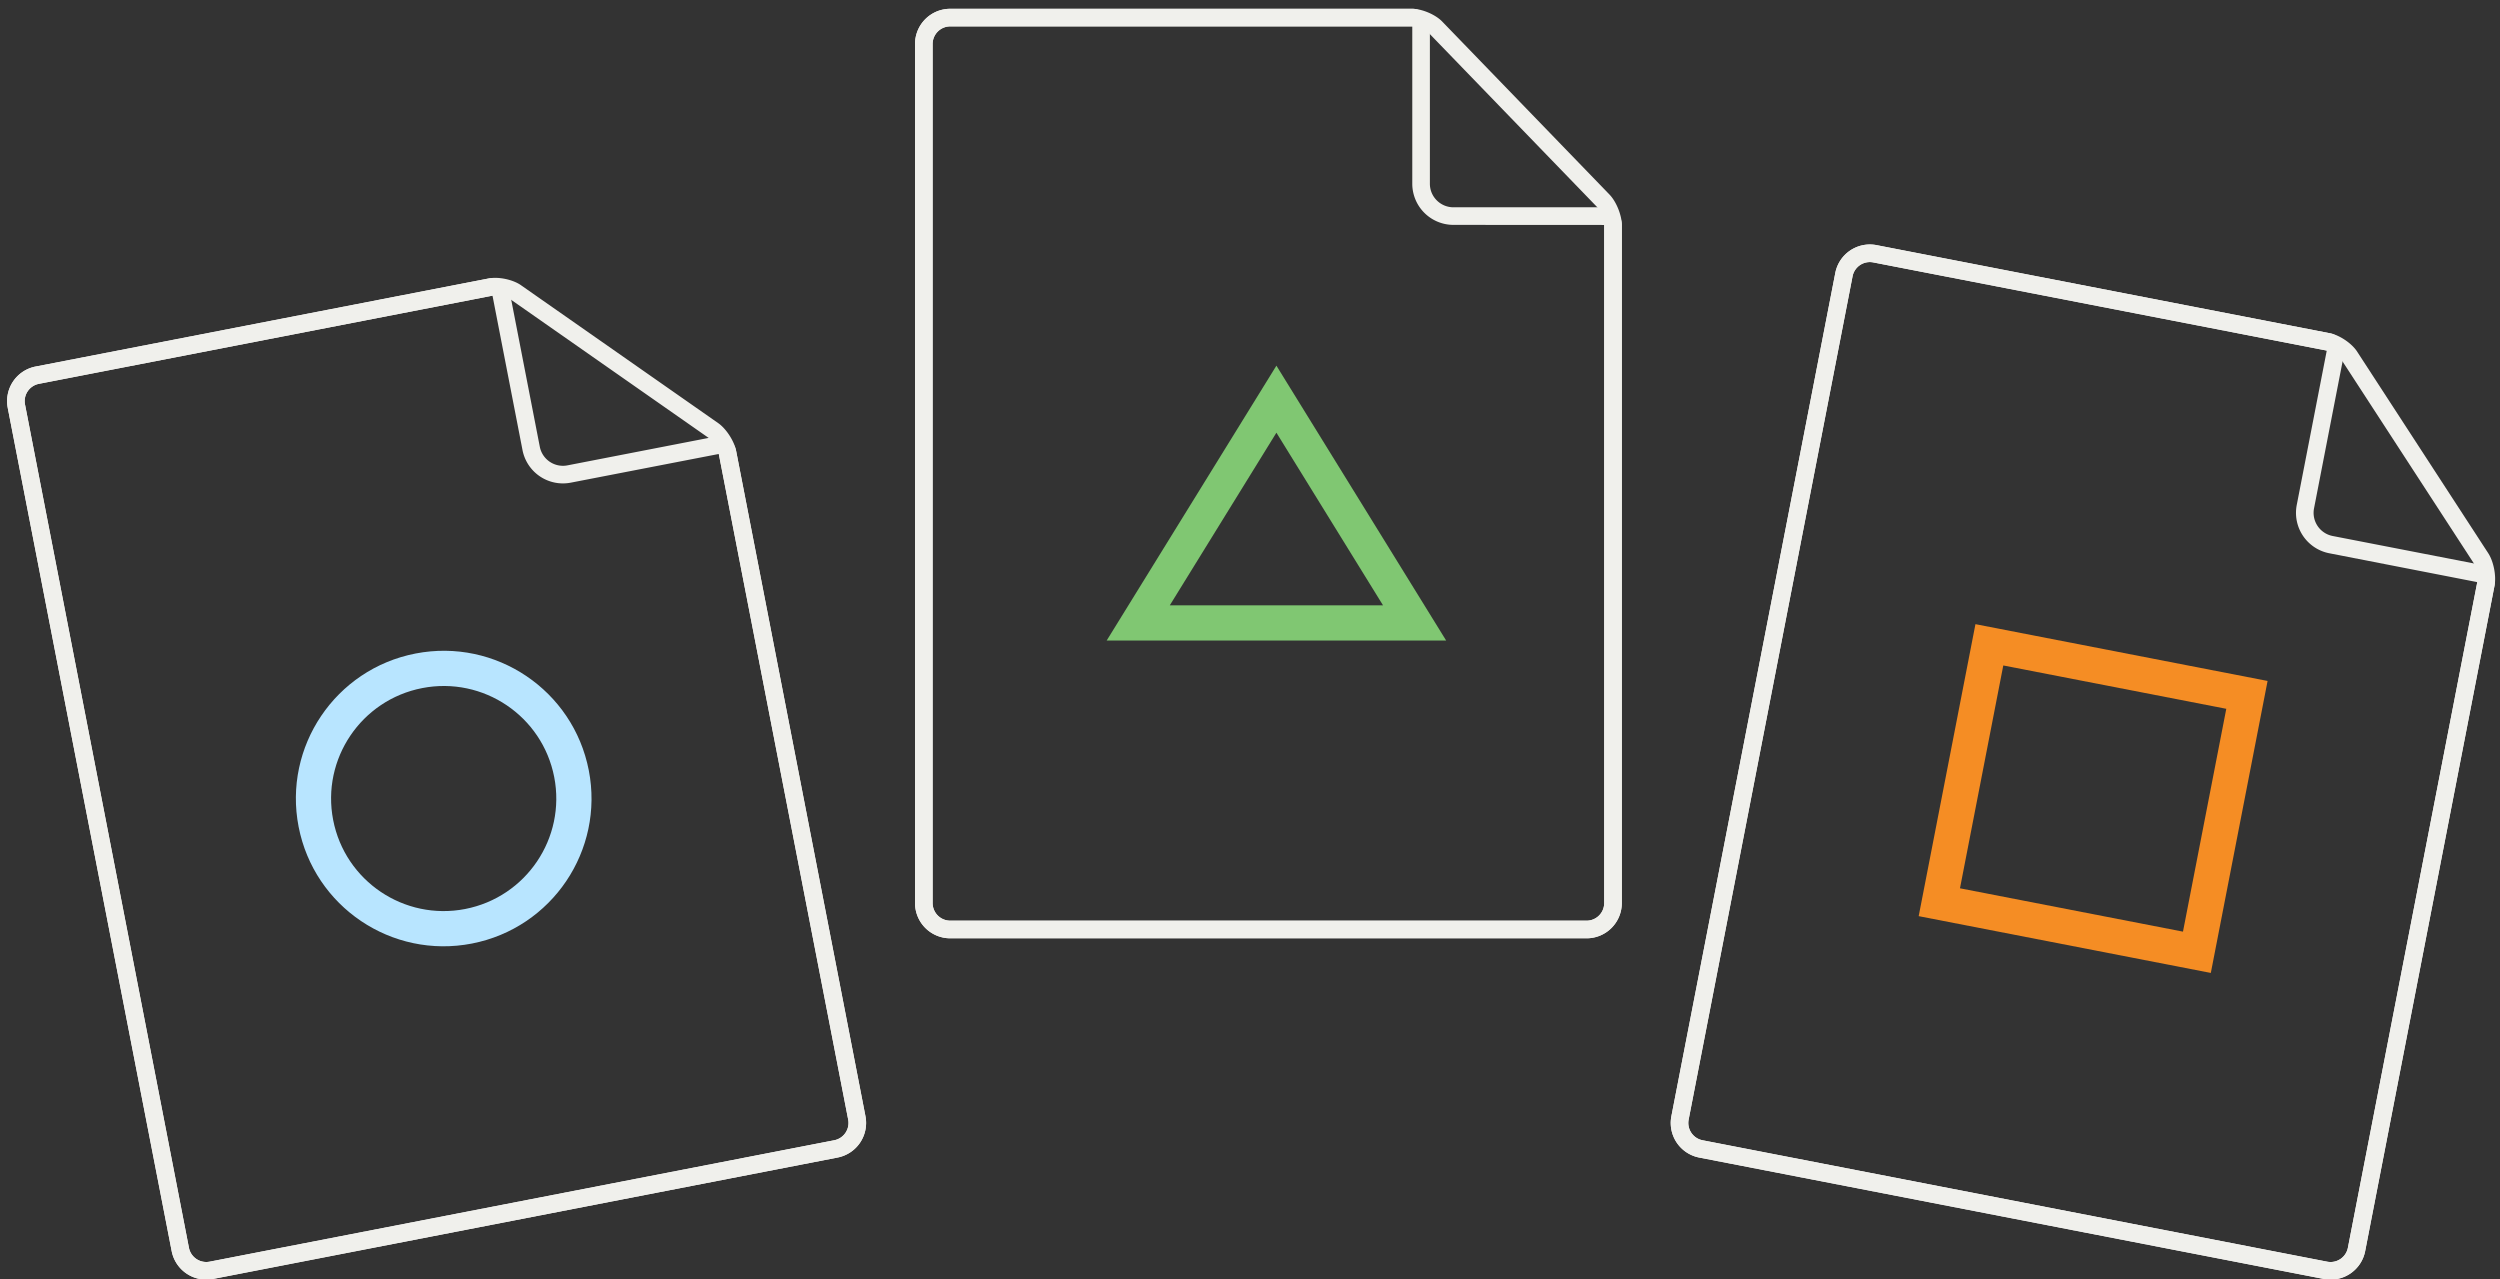<svg width="213" height="109" viewBox="0 0 213 109" xmlns="http://www.w3.org/2000/svg">
    <rect x="0" y="0" width="213" height="109" fill="#333333" stroke="none"/>
    <title>
        onHover
    </title>
    <g fill="none" fill-rule="evenodd">
        <g fill="#F0F0EC">
            <path d="M157.837 23.552l-13.963 71.833c-.16.82.373 1.608 1.192 1.767l53.209 10.343c.82.16 1.607-.372 1.766-1.189l11.023-56.708c.084-.434-.078-1.27-.32-1.64l-11.18-17.194c-.232-.355-.915-.815-1.334-.897l-38.635-7.51a1.5 1.5 0 0 0-1.758 1.195zm-1.472-.287a3 3 0 0 1 3.517-2.38l38.635 7.51c.818.159 1.852.857 2.304 1.552l11.181 17.193c.454.698.693 1.93.534 2.745l-11.023 56.707a3.003 3.003 0 0 1-3.524 2.375l-53.21-10.342a3.004 3.004 0 0 1-2.377-3.527l13.963-71.833z"/>
            <path d="M157.837 23.552l-13.963 71.833c-.16.82.373 1.608 1.192 1.767l53.209 10.343c.82.16 1.607-.372 1.766-1.189l11.023-56.708c0-.003-12.61-2.46-12.61-2.46a3.509 3.509 0 0 1-2.772-4.11l2.558-13.158c0-.003-38.645-7.513-38.645-7.513a1.5 1.5 0 0 0-1.758 1.195zm-1.472-.287a3 3 0 0 1 3.517-2.38l38.635 7.51a1.5 1.5 0 0 1 1.195 1.761l-2.557 13.158a2.009 2.009 0 0 0 1.585 2.352l12.603 2.45a1.51 1.51 0 0 1 1.193 1.769l-11.023 56.707a3.003 3.003 0 0 1-3.524 2.375l-53.21-10.342a3.004 3.004 0 0 1-2.377-3.527l13.963-71.833z"/>
        </g>
        <path d="M166.99 75.683l19 3.693 3.69-18.986-19-3.693-3.69 18.986zm1.318-22.504l24.89 4.838-4.836 24.877-24.89-4.838 4.836-24.877z" fill="#F58D24"/>
        <g fill="#F0F0EC">
            <path d="M2.133 34.469l13.963 71.833c.16.82.948 1.351 1.767 1.192l53.209-10.343c.82-.159 1.351-.947 1.192-1.764L61.241 38.68c-.084-.435-.548-1.148-.91-1.402L43.523 25.525c-.347-.242-1.154-.413-1.572-.332l-38.635 7.51a1.5 1.5 0 0 0-1.183 1.766zm-1.472.286A3 3 0 0 1 3.03 31.23l38.635-7.51c.818-.159 2.038.101 2.717.576L61.191 36.05c.682.477 1.364 1.53 1.523 2.345L73.737 95.1a3.003 3.003 0 0 1-2.379 3.523L18.15 108.967a3.004 3.004 0 0 1-3.525-2.38L.66 34.756z"/>
            <path d="M2.133 34.469l13.963 71.833c.16.82.948 1.351 1.767 1.192l53.209-10.343c.82-.159 1.351-.947 1.192-1.764L61.241 38.68c0-.003-12.613 2.443-12.613 2.443a3.509 3.509 0 0 1-4.11-2.773l-2.557-13.158c0-.003-38.645 7.51-38.645 7.51a1.5 1.5 0 0 0-1.183 1.767zm-1.472.286A3 3 0 0 1 3.03 31.23l38.635-7.51a1.5 1.5 0 0 1 1.768 1.185l2.558 13.158a2.009 2.009 0 0 0 2.351 1.587l12.603-2.45a1.51 1.51 0 0 1 1.769 1.194L73.737 95.1a3.003 3.003 0 0 1-2.379 3.523L18.15 108.967a3.004 3.004 0 0 1-3.525-2.38L.66 34.756z"/>
        </g>
        <path d="M40.205 80.391c6.826-1.327 11.286-7.934 9.96-14.758-1.327-6.824-7.937-11.28-14.764-9.953-6.827 1.327-11.286 7.934-9.96 14.759 1.327 6.824 7.937 11.28 14.764 9.952zm-.573-2.944c-5.2 1.01-10.236-2.384-11.246-7.58-1.01-5.198 2.387-10.231 7.588-11.242 5.2-1.011 10.235 2.383 11.245 7.58 1.01 5.198-2.386 10.23-7.587 11.242z" fill="#B8E5FF"/>
        <g>
            <g fill="#F0F0EC">
                <path d="M79.46 3.756v73.178c0 .836.672 1.508 1.507 1.508h54.204c.835 0 1.507-.672 1.507-1.504v-57.77c0-.442-.319-1.23-.626-1.549L121.795 2.875c-.294-.304-1.053-.626-1.48-.626H80.959a1.5 1.5 0 0 0-1.498 1.507zm-1.5 0A3 3 0 0 1 80.958.75h39.358c.834 0 1.981.488 2.557 1.083l14.257 14.744c.58.599 1.048 1.762 1.048 2.593v57.769a3.003 3.003 0 0 1-3.007 3.004H80.967a3.004 3.004 0 0 1-3.007-3.008V3.756z"/>
                <path d="M79.46 3.756v73.178c0 .836.672 1.508 1.507 1.508h54.204c.835 0 1.507-.672 1.507-1.504v-57.77c0-.003-12.847-.008-12.847-.008a3.509 3.509 0 0 1-3.505-3.506V2.25c0-.003-39.368-.001-39.368-.001a1.5 1.5 0 0 0-1.498 1.507zm-1.5 0A3 3 0 0 1 80.958.75h39.358a1.5 1.5 0 0 1 1.51 1.5v13.405c0 1.108.902 2.006 2.005 2.006h12.838c.834 0 1.51.678 1.51 1.509v57.769a3.003 3.003 0 0 1-3.008 3.004H80.967a3.004 3.004 0 0 1-3.007-3.008V3.756z"/>
            </g>
            <path d="M117.835 51.576h-18.17l9.085-14.711 9.085 14.711zm5.379 3L108.75 31.155 94.287 54.576h28.927z" fill="#80C772"/>
        </g>
    </g>
</svg>
